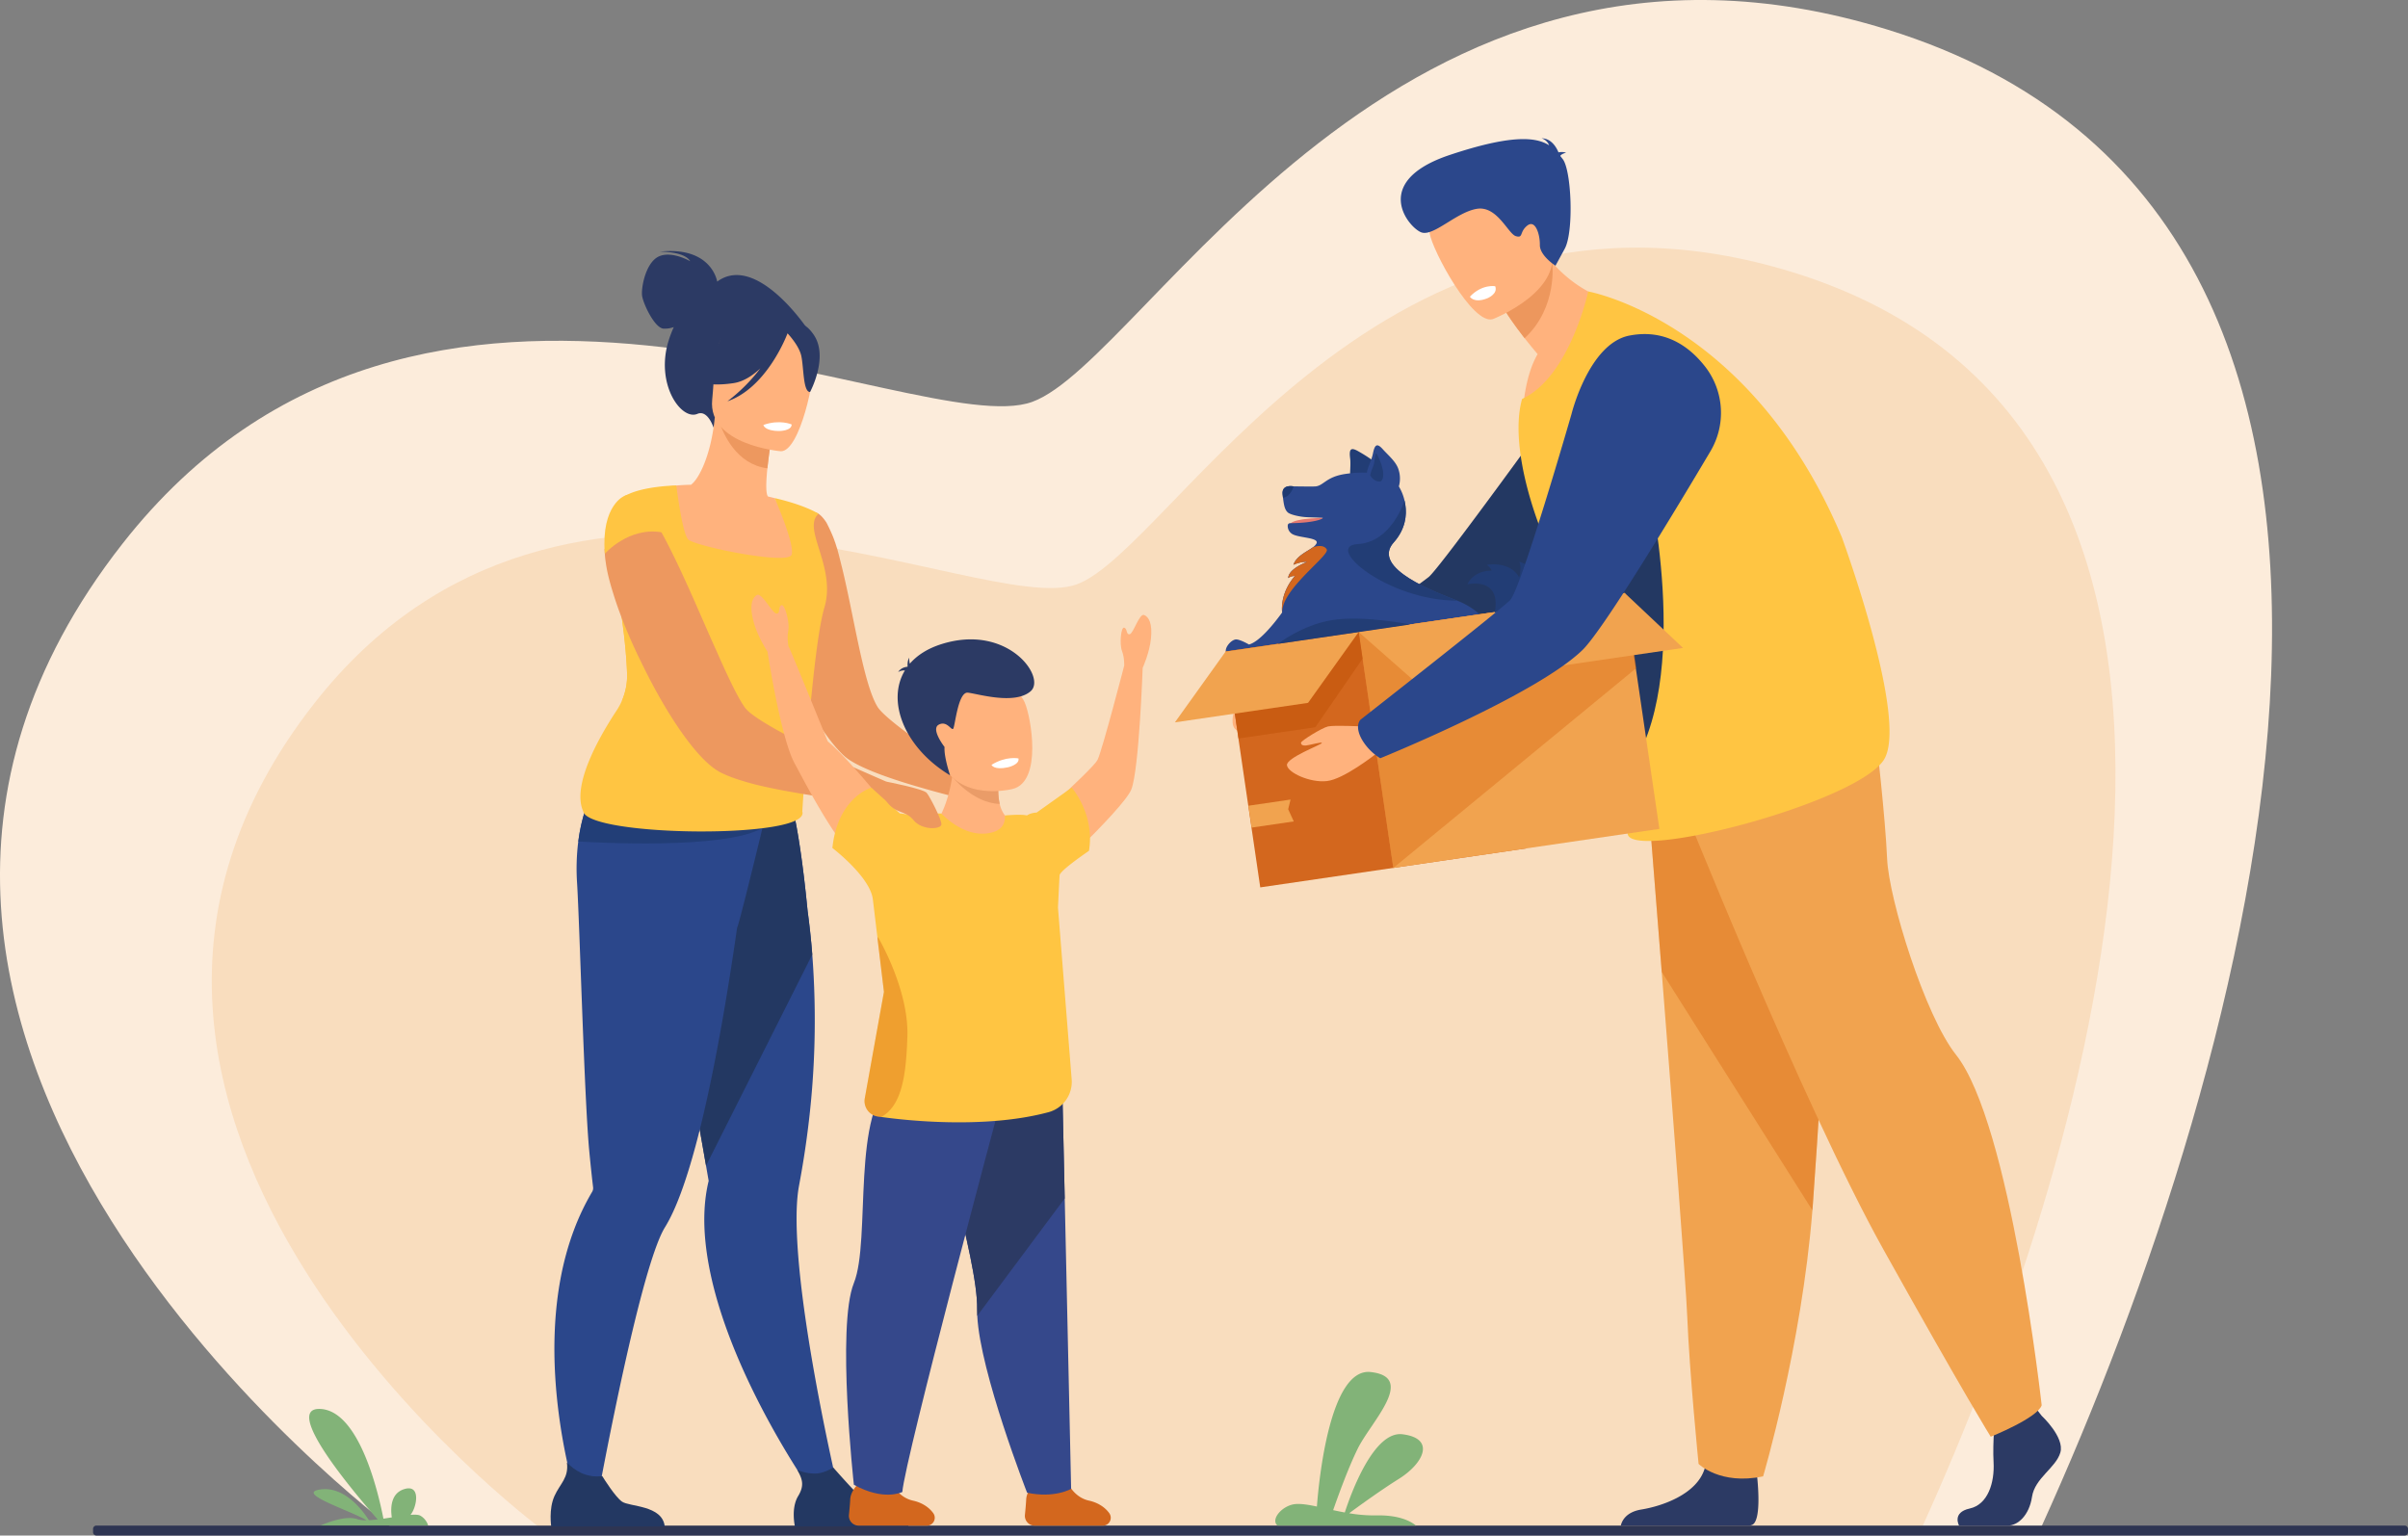 <svg xmlns="http://www.w3.org/2000/svg" viewBox="0 0 2484.53 1584.66"><rect x="0" y="0" width="2484.53" height="1584.66" fill="#808080" stroke="none"/><defs><style>.cls-1{fill:#fcecdb;}.cls-2{fill:#f9ddbe;}.cls-3{fill:#82b378;}.cls-4{fill:#2e3552;}.cls-5{fill:#2c3a64;}.cls-6{fill:#2b478b;}.cls-7{fill:#233862;}.cls-8{fill:#223e77;}.cls-9{fill:#ed985f;}.cls-10{fill:#ffb27d;}.cls-11{fill:#ffc542;}.cls-12{fill:#fff;}.cls-13{fill:#d3671e;}.cls-14{fill:#35488b;}.cls-15{fill:#d86713;opacity:0.4;}.cls-16{fill:#ea9c68;}.cls-17{fill:#f1a34f;}.cls-18{fill:#ed975d;}.cls-19{fill:#223d75;}.cls-20{fill:#e57970;}.cls-21{fill:#c95c12;}.cls-22{fill:#1d3972;}</style></defs><g id="Layer_2" data-name="Layer 2"><g id="_Layer_" data-name="&lt;Layer&gt;"><path class="cls-1" d="M404,1576.54s-677.71-505-277.62-1015.44C435.08,167.3,946.11,458,1065.07,414.71S1440.22-126.38,1947.2,30.45c627.66,194.17,375.6,1068.15,159.22,1544.85Z"/><path class="cls-2" d="M557,1576.54S-10.82,1153.38,324.4,725.72c258.65-330,686.83-86.41,786.51-122.66s314.34-453.37,739.12-322c525.91,162.69,314.71,895,133.41,1294.4Z"/><path class="cls-3" d="M380.65,1568.82c-6.21-9.76-24.91-35.1-49.82-31.75-27.14,3.66,30,21.55,47.46,31.82a28.75,28.75,0,0,1-9.68-1.13c-11.69-4.16-31.71,3.83-38.11,6.63H441.8a17.71,17.71,0,0,0-8-10.18c-1.83-1.11-5.5-1.27-10.25-.91,6.62-7.8,11.22-32.72-7.21-26.31-13.45,4.69-13.42,19.91-12.09,28.92-2.87.45-5.77.9-8.64,1.32-5.54-28.24-25.14-111-64.86-113.21-40.27-2.24,34.15,85.83,58.93,114C386.54,1568.4,383.48,1568.69,380.65,1568.82Z"/><path class="cls-4" d="M99.47,1574.39H2481.09a3.44,3.44,0,0,1,3.44,3.44v3.38a3.44,3.44,0,0,1-3.44,3.44H99.47a3.45,3.45,0,0,1-3.45-3.45v-3.38a3.45,3.45,0,0,1,3.45-3.45Z"/><path class="cls-5" d="M740,290.6c-.57-3.12-7.9-36.56-59.62-30.86,0,0,25.74-.65,31.73,9.84,0,0-19.23-11.25-32.62-4.79s-18.07,32.25-17,40.34,12.68,33,21.91,34a27.4,27.4,0,0,0,10.79-1.56,121.9,121.9,0,0,0-5.13,13.35c-14.41,45.14,12.75,83.26,29.47,76.19,10.73-4.54,16.64,14,16.64,14L831.8,337.68S780.06,261.12,740,290.6Z"/><path class="cls-6" d="M864.55,1536.27l-23.25,8.66s-101-140.07-113.43-263.31c-2.22-22-1.48-43.32,3.32-63,0,0-1-5.64-2.71-15.6-.8-4.66-1.79-10.25-2.91-16.67-3.28-18.81-7.8-44.56-13-73.87C700.72,1045,685.33,958.8,673.37,895.42l6.26-2,67.79-21.87,14-44.5,50.48-13.29S823.18,835.81,833.26,940c1.86,13.67,3.55,28.74,4.83,45.09a892,892,0,0,1-4.81,182.52q-3.46,27.17-8.86,56c-2.66,14.09-3.06,33.28-1.94,55.32C827.57,1379.7,864.55,1536.27,864.55,1536.27Z"/><path class="cls-7" d="M838.09,985.1,728.48,1203c-.8-4.66-1.79-10.25-2.91-16.67-3.28-18.81-7.8-44.56-13-73.87C700.72,1045,685.33,958.8,673.37,895.42l6.26-2,67.79-21.87,14-44.5,50.48-13.29S823.18,835.81,833.26,940C835.12,953.68,836.81,968.75,838.09,985.1Z"/><path class="cls-6" d="M789.87,841.72l-.12.52c-.35,1.43-1.42,5.84-3,12.15-7.29,30-25.09,102.79-26.17,102.73-9.77,68.27-24.47,156.72-42.72,224.71-9.66,36-20.3,66.2-31.77,84.7-3.93,6.35-8.22,17-12.69,30.5-26.38,79.74-58.83,260.23-58.83,260.23l-14.8,6s-57-162.18-7.61-293.87a250.13,250.13,0,0,1,18.59-39.09,7.57,7.57,0,0,0,1.23-4.71.15.15,0,0,0,0-.06c-.65-5.48-2.25-19.22-4.07-38.52-5-53.26-9.86-233.23-12.49-275.59a225.34,225.34,0,0,1,1.23-43c3.16-24.72,10.29-43.22,17.24-56.16,8.78-16.33,17.31-23.81,17.31-23.81S744.82,831.25,787.33,820Z"/><path class="cls-8" d="M789.74,852.47q-1.37,1-2.94,1.92c-39.17,22.89-176.59,14.85-190.11,14,3.16-24.72,10.29-43.22,17.24-56.16,58.78,5.22,156.2,15.79,175.82,30C794.21,845.47,794.66,848.89,789.74,852.47Z"/><path class="cls-9" d="M1009,806.05l-6.89,20.39s-1.39-.25-3.78-.86c-7.53-1.89-25.87-6.27-46.41-12.3-31-8.8-67.37-21.08-80.61-32.94-20.19-18-49.77-67.09-66.37-113.89a27.14,27.14,0,0,1-1.17-3.42c-8.58-24.8-13.39-48.73-10.87-66.69a91,91,0,0,1,8.07-27.87,73.7,73.7,0,0,1,17.43-23.32,13.2,13.2,0,0,1,3-2.51c10.09-8.37,17.86-13.75,17.86-13.75,4.47-1,9.71,4.6,13.48,10.46,0,0,6.13,11.66,8.74,20,.14.2.28.41.25.58.58,1.71,1.14,3.6,1.83,5.69A4.26,4.26,0,0,1,864,567q1.77,6.49,3.47,13.5c12.93,50.25,22.94,124.65,38,149,6.52,10.47,40.57,34.85,67.81,53.35C992.89,796,1009,806.05,1009,806.05Z"/><path class="cls-10" d="M826.77,577.62c-12.32,8-27.66,14.53-46.8,18.38-71.75,14.46-97.38-46.56-106.47-88.21a61.38,61.38,0,0,1,24.36-6.73c5.17-.47,10.6-.72,15.1-.81,8.17-5.91,20.81-30.67,24.54-69.55l3.33,1,55.75,17s-3.07,17.79-4.81,34.63c-1.35,13.18-1.86,25.8.56,29,4.35,1.08,7,1.77,7,1.77a.15.15,0,0,0,0,.06A361,361,0,0,1,826.77,577.62Z"/><path class="cls-11" d="M851.75,622.45c-.33,1.53-.73,3-1.18,4.57C838,669.13,827.79,837.47,827.79,837.47c9.09,28.68-221.65,26.29-226.12-.38-12.06-27.22,17.47-78,34.53-103.86a66.54,66.54,0,0,0,5.51-10.2A64.85,64.85,0,0,0,647,694.71c-1.5-38.5-8.18-73.82-11-95.48h0c3.56-3.52,7-6.81,10.22-9.92,4.91-4.8,9.21-9.24,12.23-13.55,3.33-4.71,5.18-9.29,4.76-14.1a69,69,0,0,0-1.88-11c-.42-1.72-.9-3.44-1.41-5.15a151.08,151.08,0,0,0-15.57-33.47c18.27-10.67,53.46-11,53.46-11s.24,1.92.68,5.06c1.72,12.62,6.52,45,11.45,50.51,6.16,6.89,103.46,26.9,106.85,15.84,3.33-10.88-16.77-56.67-17.52-58.4a.15.15,0,0,1,0-.06c32.72,7.66,45.27,16.26,45.27,16.26C827.67,545.08,860.63,582.09,851.75,622.45Z"/><path class="cls-9" d="M796.59,448.66s-3.09,17.77-4.82,34.63c-31.74-4.08-45.66-34.8-50.94-51.59Z"/><path class="cls-10" d="M805.62,465.69s-75.44-6.29-70.79-53.21-2-79.33,46.39-77.29,55.93,20.86,58.19,36.9S825.36,466.12,805.62,465.69Z"/><path class="cls-5" d="M839.79,345.78c-10.23-15.27-19.34-13.06-24.69-9.31-38.9-26.75-68.78,4-68.78,4-8.4,33.16-34.61,50-34.61,50s12.88,9.85,45.34,4.88c9.91-1.51,19.23-7.52,27.4-15.12a176.37,176.37,0,0,1-33.93,33.91c39.55-13.69,60-64.74,62.06-70.15,4.18,4.59,12.35,14.46,14.23,23.53,2.56,12.32,1.78,37.08,9,37C835.85,404.55,855.13,368.69,839.79,345.78Z"/><path class="cls-11" d="M759.07,791.38c-44.58,6-89-34.76-117.36-68.35A64.85,64.85,0,0,0,647,694.71c-1.5-38.5-8.18-73.82-11-95.48h0c3.56-3.52,7-6.81,10.22-9.92,4.91-4.8,9.21-9.24,12.23-13.55C703.89,632.06,819.5,783.26,759.07,791.38Z"/><path class="cls-9" d="M914.58,806.65l7.89,26.76s-19.91-4.53-32.38-5.74c-3.74-.38-5.89-.72-5.89-.72-10-1.08-22-2.69-35-4.38H849c-22.38-3.36-47.47-7.54-68.76-12.76-15-3.81-28.08-8.15-37.14-12.84a20.54,20.54,0,0,1-2.61-1.55c-21.8-13.11-50-54.82-73-100.16-3.19-6.26-6.22-12.53-9.21-18.63-10.81-22.73-19.83-45.27-25.77-64.89-3.67-11.68-6.36-22.4-7.49-31.31a78.37,78.37,0,0,1-.95-8.93c-.13-1.62-.23-3.21-.3-4.74,8.81-7.72,29.14-22.13,56.86-20.63.58,1,1.15,2,1.73,3,12,21.75,25,50.11,37.35,78.36,6.83,15.48,13.47,31,20,45.25,3.76,8.68,7.48,16.83,11,24.31,6.72,14.25,12.65,25.74,17.69,32.9,3.24,4.67,11.89,10.81,23.25,17.59,19.75,11.89,48.34,25.83,73.16,37.09,10.31,4.77,20,9.05,28.13,12.58C906,803,914.58,806.65,914.58,806.65Z"/><path class="cls-11" d="M683.4,549.45c-34.55-6.37-59.36,22-59.36,22-4-50.79,20.68-59.94,20.68-59.94C654.52,506.43,668.89,523.24,683.4,549.45Z"/><path class="cls-7" d="M685.86,1575.31H568.75s-2.8-17.85,3.31-31.39c5.86-13,15-18.9,12.85-34.62,7.44,7.66,19.57,16.24,36.5,14,2.07,3.37,13.39,21.37,20.32,26.34C649.38,1555.1,683.51,1553.14,685.86,1575.31Z"/><path class="cls-7" d="M937.32,1575.31H820.21s-4.38-18.68,3.31-31.39c6.8-11.25,4.19-17.65-.85-27a45.59,45.59,0,0,0,19.73,3.72c5.83-.34,12-3,17.41-6.13,5,5.75,26.63,30.21,33.37,35C900.83,1555.1,935,1553.14,937.32,1575.31Z"/><path class="cls-12" d="M787.63,438.56s1,6.21,16.34,6.23c0,0,12.83,0,12.86-6.74C816.83,438.05,804.74,432.48,787.63,438.56Z"/><path class="cls-10" d="M936.28,858.94S880.92,787.26,854,765c0,0-36.86-90.88-39.85-96.86a2.83,2.83,0,0,0-.54-.73c-.4-2.11-1.65-9.71-.27-16.69,1.62-8.21-3.59-27.88-7.17-26.1s-.64,8.66-5,8.55S786,611,780.87,614.09s-7.76,11.56-3.14,28.16c3.85,13.81,11.91,26.79,14.5,30.76l-.23.13s13.54,88.33,27.81,114.52S878.35,901.73,909.6,905,936.28,858.94,936.28,858.94Z"/><path class="cls-10" d="M1180.48,634.68c-5-1.9-11,19-14.85,19.81s-2.29-5.72-5.69-6.73-5,17-2.31,24,2.29,15.19,2.29,15.19-22.66,87.51-27.53,97.3-84.75,81-84.75,81L1065.21,922s94.08-86.92,102.1-107.37S1179,689.22,1179,689.22s7-15.12,8.56-30.35S1185.43,636.59,1180.48,634.68Z"/><path class="cls-10" d="M1043.93,848.68l-37.8,49.45-34.77-58.61s7.64-14.4,11.1-38a158.89,158.89,0,0,0,1.24-34.25l48.87,25a93.31,93.31,0,0,0-1.94,11.19c-.83,7.21-1.2,16.93.84,26.16C1033.24,837.56,1037.35,843.33,1043.93,848.68Z"/><path class="cls-13" d="M1103.47,1533.4s6.25,12.2,20.11,15.22c8.73,1.9,16.2,6.45,20.85,12.82a8.13,8.13,0,0,1-6.53,13h-70.34a10.11,10.11,0,0,1-10.06-11.13c.52-5.21,1.07-11.28,1.31-15.93.52-10.16,10.69-18.33,10.69-18.33Z"/><path class="cls-14" d="M1105.17,1536.47s-16.88,10-45.43,4c0,0-48.54-124.12-51.41-182.53-.13-2.35-.17-4.58-.13-6.71,1-54.93-49.75-198-36.07-227.3s124.23,13.18,124.23,13.18l2.2,99.68Z"/><path class="cls-5" d="M1098.56,1236.74l-90.23,121.15c-.13-2.35-.17-4.58-.13-6.71,1-54.93-49.75-198-36.07-227.3s124.23,13.18,124.23,13.18Z"/><path class="cls-13" d="M921.88,1533.4s6.25,12.2,20.11,15.22c8.73,1.9,16.2,6.45,20.85,12.82a8.13,8.13,0,0,1-6.54,13H886a10.12,10.12,0,0,1-10.07-11.13c.53-5.21,1.08-11.28,1.31-15.93.52-10.16,10.7-18.33,10.7-18.33Z"/><path class="cls-14" d="M1031.7,1139.42S934,1504,931,1539.71c0,0-19.06,9.77-50-7.5,0,0-18-163.41,0-208.07s-3.56-179.64,42.13-210.09S1031.7,1139.42,1031.7,1139.42Z"/><path class="cls-11" d="M1123.59,878.05c6.31-37.93-17.82-65.24-17.82-65.24l-36.17,25.74c-7,.41-10,3-10,3-6-1.61-22.7,0-22.7,0,.26,8.63-3.17,16.5-18.31,18.48-20.13,2.62-38.14-11.12-47.25-20.46a76.46,76.46,0,0,0-27.5,3.93,41,41,0,0,0-15.3-4L899,812.81s-34.69,10-40.16,62.3c0,0,38.94,29.63,41.75,53l1.07,8.87,3.77,31.44,6.65,55.14-19.78,109.84a16.47,16.47,0,0,0-.27,2.86,16.18,16.18,0,0,0,12.4,15.72s1.7.29,4.83.72c21,3,106.08,13.1,172.81-5a32.41,32.41,0,0,0,23.65-33.91l-14.12-177.17s1.33-28.33,1.67-33.32S1123.59,878.05,1123.59,878.05Z"/><path class="cls-15" d="M936.22,1069.83c-1.32,38.31-5.08,70.79-27,82.92-3.13-.43-4.83-.72-4.83-.72a16.18,16.18,0,0,1-12.4-15.72,16.47,16.47,0,0,1,.27-2.86L912,1023.61l-6.65-55.14.49-1.47S937.9,1020.76,936.22,1069.83Z"/><path class="cls-16" d="M1031.47,829.64c-27.79-.75-49-28.12-49-28.12l48.17,2C1029.8,810.69,1029.43,820.41,1031.47,829.64Z"/><path class="cls-10" d="M1045,814.15s-55.43,14.64-74.56-29.45c-20.64-47.57,2-82.23,20.83-84.57,37.54-4.67,59.35,9.65,66,24.78S1075.55,806.35,1045,814.15Z"/><path class="cls-12" d="M1023,789.33s2.32,5.72,16.94,2.51c0,0,12.28-2.69,10.89-9.16C1050.81,782.68,1038.07,779.91,1023,789.33Z"/><path class="cls-5" d="M971.39,664.72c-14.5,4.59-25.27,11.64-32.67,20.24a35.93,35.93,0,0,1-.77-6.28,17.72,17.72,0,0,0-1.48,9.06l-.24.34c-2.83.29-7,1.45-9.52,5.49a11.67,11.67,0,0,1,6.95-1.66c-19.55,32.27.3,80.44,46.63,108.22,0,0-6.5-19.08-5.73-29.27,0,0-14.46-18.45-6-23s13,6.35,14.91,4.21,4.94-38.4,15.18-37.25,48.11,12.88,64.71-1.44S1039.66,643.11,971.39,664.72Z"/><path class="cls-5" d="M2106.54,1461.05s23.95,22.2,19.28,38-26.29,26.29-29.21,45.57-14.6,29.79-25.12,29.79h-50.13s-7.73-13.57,11-17.66,25.74-26.74,24.57-47.77,1.75-49.06,1.75-49.06l39.72-9.35Z"/><path class="cls-5" d="M1808,1573.56a11.81,11.81,0,0,1-2.82.82H1672.31c1.07-4.66,5.22-14,21.24-16.59,20.93-3.39,57.23-15.55,65.32-42.35.26-.86.49-1.73.69-2.63,6.43-28.62,53.15,8.77,53.15,8.77s.14,1.14.34,3.07C1814.14,1535.14,1816.92,1569.12,1808,1573.56Z"/><path class="cls-17" d="M1699.11,808s7.09,88.55,15.43,195c11.34,144.59,25,322.2,26.33,355.85,2.33,58.43,11.69,151.88,11.69,151.88s22.18,22.21,66.59,12.85c0,0,39.57-133.41,50.87-274.57.18-2.32.35-4.65.53-7,10.51-143.7,26.86-446.3,26.86-446.3Z"/><path class="cls-15" d="M1699.11,808s7.09,88.55,15.43,195L1870,1249c.18-2.32.35-4.65.53-7,10.51-143.7,26.86-446.3,26.86-446.3Z"/><path class="cls-17" d="M1731.52,818.49s127.93,320.69,212,471.41S2054,1482.67,2054,1482.67s48.19-19.28,52.57-32.42c0,0-32.16-291-88.5-361.89-31.83-40.07-69.22-160.35-71-202.41s-11.39-125.3-11.39-125.3Z"/><path class="cls-10" d="M1353.37,697.56l-22.68,4.32s-42.48-10.06-58.1,34.76c0,0-5.06,19,9.1,18s8.59-2.66,28.6-3.64,37.78-11.09,42.48-25l11.08-12.3Z"/><path class="cls-7" d="M1338.76,716.12c-7-15.08-6.15-17.73-6.15-17.73s129.66-93.58,141.44-102.89S1610,414,1610,414l152.93,21.42s-205.82,203.79-236.13,226.79c-50.08,38-173.11,71.85-173.11,71.85A46.24,46.24,0,0,1,1338.76,716.12Z"/><path class="cls-10" d="M1675.16,313.61s-52.2,91.84-103.22,103.83c0,0,2.13-30.85,14.55-52-5.09-6-9.55-11.51-13.42-16.44-12.84-16.46-19-26.53-19-26.53L1571.44,276l11.74-31.59a152.68,152.68,0,0,0,18.36,26.46C1635,309.27,1675.16,313.61,1675.16,313.61Z"/><path class="cls-18" d="M1601.54,270.83s6.23,46-28.47,78.21c-12.84-16.46-19-26.53-19-26.53L1571.44,276C1590,270.3,1601.54,270.83,1601.54,270.83Z"/><path class="cls-10" d="M1540.37,329.3s78-30.41,58.3-78.69-22.87-84.71-73.49-67.34S1472.45,223,1475.1,240.7,1519.57,336,1540.37,329.3Z"/><path class="cls-11" d="M1943.24,784.89c-31.47,45.24-266.68,105.67-263.89,74.36a341,341,0,0,0,0-61.75q-.88-10.07-2.51-21.34c-6-41.14-20.17-94-51.83-155.26q-3.56-6.89-7.4-13.89A478.74,478.74,0,0,1,1585,533.73c-16.3-47.1-22.86-92.16-14.64-121.62a3.24,3.24,0,0,1,.13-.41c49.17-22.74,68.22-110.91,68.22-110.91s167.75,30.12,261.71,253.72C1900.38,554.51,1970.61,745.52,1943.24,784.89Z"/><path class="cls-7" d="M1679.32,797.5q-.88-10.07-2.51-21.34c-6-41.14-20.17-94-51.83-155.26,5.44-32.95,12.94-60.35,21.18-72.69,33.46-50.14,52.94-58,52.94-58S1749.28,701.82,1679.32,797.5Z"/><path class="cls-6" d="M1609.87,160.94c.54-1.08,2.13-2.23,6-3.42a16.21,16.21,0,0,0-7.85-.29c-2.19-5.34-7.51-14.44-17.49-14.51a12.29,12.29,0,0,1,7.83,7.22c-13.68-8.67-39-11.19-102.34,9.9-83.42,27.78-41.74,76.21-29.1,80.1s35.92-21,56.86-24.44S1556,241.26,1564,243.68s3.45-4.22,11.8-10.86,13.16,9,13,20,16.12,21.39,16.12,21.39l9.55-17.54c9.56-17.53,7-81.18-2.17-92.63C1611.49,163,1610.69,162,1609.87,160.94Z"/><path class="cls-19" d="M1441.52,525.22s0-29.54-18-44.58a156.41,156.41,0,0,0-22.2-15c-8.06-4.62-9.41-1.69-8.26,7.55.9,7.19-.85,16.57.46,21.38,4,14.88,5.4,25.68,21.24,32.2S1441.52,525.22,1441.52,525.22Z"/><path class="cls-20" d="M1346.22,535.7s-15.38,1.66-14.93,5.7,42.18-3.14,41.72-5.72S1351.7,535.08,1346.22,535.7Z"/><path class="cls-6" d="M1545.42,667.49s-2.87-32-41.73-47.59c-20.21-8.11-89.84-33-65.72-60.06,12.27-13.78,13.64-28.16,12-39-.23-1.51-.51-3-.82-4.31h0a49.25,49.25,0,0,0-5.06-13.19,10,10,0,0,0-.77-1.37,29.94,29.94,0,0,0-.25-17.11c-2.35-8.24-10.5-14.74-16.31-21.24-6.19-6.93-8.39-4.58-10.23,4.55-1.35,6.76-5.6,14.63-6.25,19.66a105.63,105.63,0,0,0-16.09.53h-.06c-2,.19-4,.45-6.08.76-20.66,3.06-22.41,12.78-31.82,12.91-8.59.11-19.56-.09-21.4-.13h-.26s-12.47-2.68-11.2,8.39q.21,1.79.39,3.39c.93,7.74,1.84,12.33,5,15.17,2.41,2.16,11.42,4.29,18,4.76,5.12.36,17.14.58,17.8.75,1.8.47-6.66,5.15-32.17,5.55l-1.39,0a2.38,2.38,0,0,0-2.32,2.21,9.61,9.61,0,0,0,4.06,8.59c5.94,4.54,28.7,3.7,25.6,10.1a11.44,11.44,0,0,1-3.57,3.85h0c-6.1,4.6-17.19,9-20.22,18.14,0,0,8.11-3.64,14-2.88,0,0-19.09,6.85-19.42,16.61a10.72,10.72,0,0,1,7-2.11s-15.28,15.48-13.28,37.72v0c-9.32,12.79-23.52,30.06-34.15,33,0,0-9.2-5.38-13.41-5.25s-10.59,6.68-10.57,11.72,24.5,6.37,27.48,5.4,66.35-1,73.3-5.42h0Z"/><rect class="cls-13" x="1280.96" y="650.94" width="277.48" height="246.1" transform="translate(-97.22 214.02) rotate(-8.34)"/><rect class="cls-17" x="1418.23" y="630.82" width="277.48" height="246.1" transform="translate(-92.85 233.72) rotate(-8.34)"/><polygon class="cls-15" points="1401.86 652.24 1677.12 611.91 1688.46 689.32 1437.54 895.74 1401.86 652.24"/><polygon class="cls-17" points="1291.38 854.08 1334.88 847.7 1329.12 835.1 1331.57 825.13 1288.07 831.5 1291.38 854.08"/><polygon class="cls-21" points="1405.89 679.77 1357.14 750.5 1277.9 762.11 1264.74 672.34 1401.86 652.24 1405.89 679.77"/><polygon class="cls-17" points="1264.58 672.36 1212.24 745.47 1349.61 725.34 1401.86 652.24 1264.58 672.36"/><polygon class="cls-17" points="1401.86 652.24 1465.57 708.35 1736.49 668.65 1676.41 612.01 1401.86 652.24"/><path class="cls-22" d="M1334.83,501.93c-1.3,3.85-4.55,10.94-11.07,11.78q-.18-1.61-.39-3.39c-1.27-11.07,11.2-8.39,11.2-8.39Z"/><path class="cls-19" d="M1318.63,664.44s24.77-19.66,56.48-24.62,80.09,4.6,80.09,4.6Z"/><path class="cls-19" d="M1503.69,619.9c-72.59-.21-138.3-56.41-102.88-58.4s48.34-45,48.34-45h0c.31,1.36.59,2.8.82,4.31,1.63,10.81.26,25.19-12,39C1413.85,586.9,1483.48,611.79,1503.69,619.9Z"/><path class="cls-19" d="M1542.1,632.13s9.61-35-28-29.22c0,0,5.49-14,25-14a14.26,14.26,0,0,0-5-6s23.7-4.49,33.43,13c0,0,2.74-11.2,0-16.21,0,0,25.45,6.75,22,32.19a16.27,16.27,0,0,0,6.25-10.26s7.09,12.37-1.08,22.78Z"/><path class="cls-19" d="M1413.79,490.64s.16-3,2.66-8.48,2.16-14.63,3.33-14.47,12.14,22.28,5.15,28.94C1424.93,496.63,1418.78,498.79,1413.79,490.64Z"/><path class="cls-13" d="M1322.87,632.21c-2-22.24,13.28-37.72,13.28-37.72a10.72,10.72,0,0,0-7,2.11c.33-9.76,19.42-16.61,19.42-16.61-5.93-.76-14,2.88-14,2.88,3-9.11,14.12-13.54,20.22-18.14h0c.38-.14,10.68-3.87,14.11,2.26S1322.26,607.87,1322.87,632.21Z"/><path class="cls-10" d="M1405.89,749.7s-29.28-1.53-35.75,0-27.8,14.85-27.8,16.75,1.33,3.24,5.33,2.86,16.75-4.19,16.18-2.48-36.87,15.24-36,22.85S1351.48,808,1369,806.06s48.78-26.73,51.24-28.41S1405.89,749.7,1405.89,749.7Z"/><path class="cls-6" d="M1406.14,764.75c-9.3-15-2.6-21.86-2.6-21.86s143.35-112.25,154.59-123.58,63.29-191.89,63.29-191.89,17.91-73.07,59.86-81.13c36.46-7,61.66,11,78.14,32.18a77.71,77.71,0,0,1,5.27,87.42c-36.6,61.68-110.44,184.1-132,205-48,46.55-208.54,111.6-208.54,111.6A55.53,55.53,0,0,1,1406.14,764.75Z"/><path class="cls-12" d="M1516.6,306.18s3.93,7.09,17.73,1.77c0,0,11.58-4.46,8.38-12.59C1542.71,295.36,1529.13,292.9,1516.6,306.18Z"/><path class="cls-3" d="M1461,1574.39H1318.1c-7.65-6.49,5.3-21.25,18.84-22.24,5.88-.44,13.31.79,21.81,2.58,2-26.11,13.19-143.52,55.51-138.8,47.59,5.28,0,51.7-13.45,79.19-10,20.35-20.47,49.55-25.28,63.32,3.87.84,7.87,1.66,12,2.41,6.31-19.36,29.77-84.5,59.62-80.7,35,4.44,21,30.56-3.88,46.06-18.22,11.4-40.6,27.6-51.23,35.43a152.06,152.06,0,0,0,28,2.24C1444.41,1563.3,1456.36,1570.51,1461,1574.39Z"/><path class="cls-9" d="M914.58,806.65s38.16,7.41,41.59,11.6,15.14,27,15.19,32.37-20,6.61-28.76-4.19-18.38-6-28-19.56S914.58,806.65,914.58,806.65Z"/></g></g></svg>